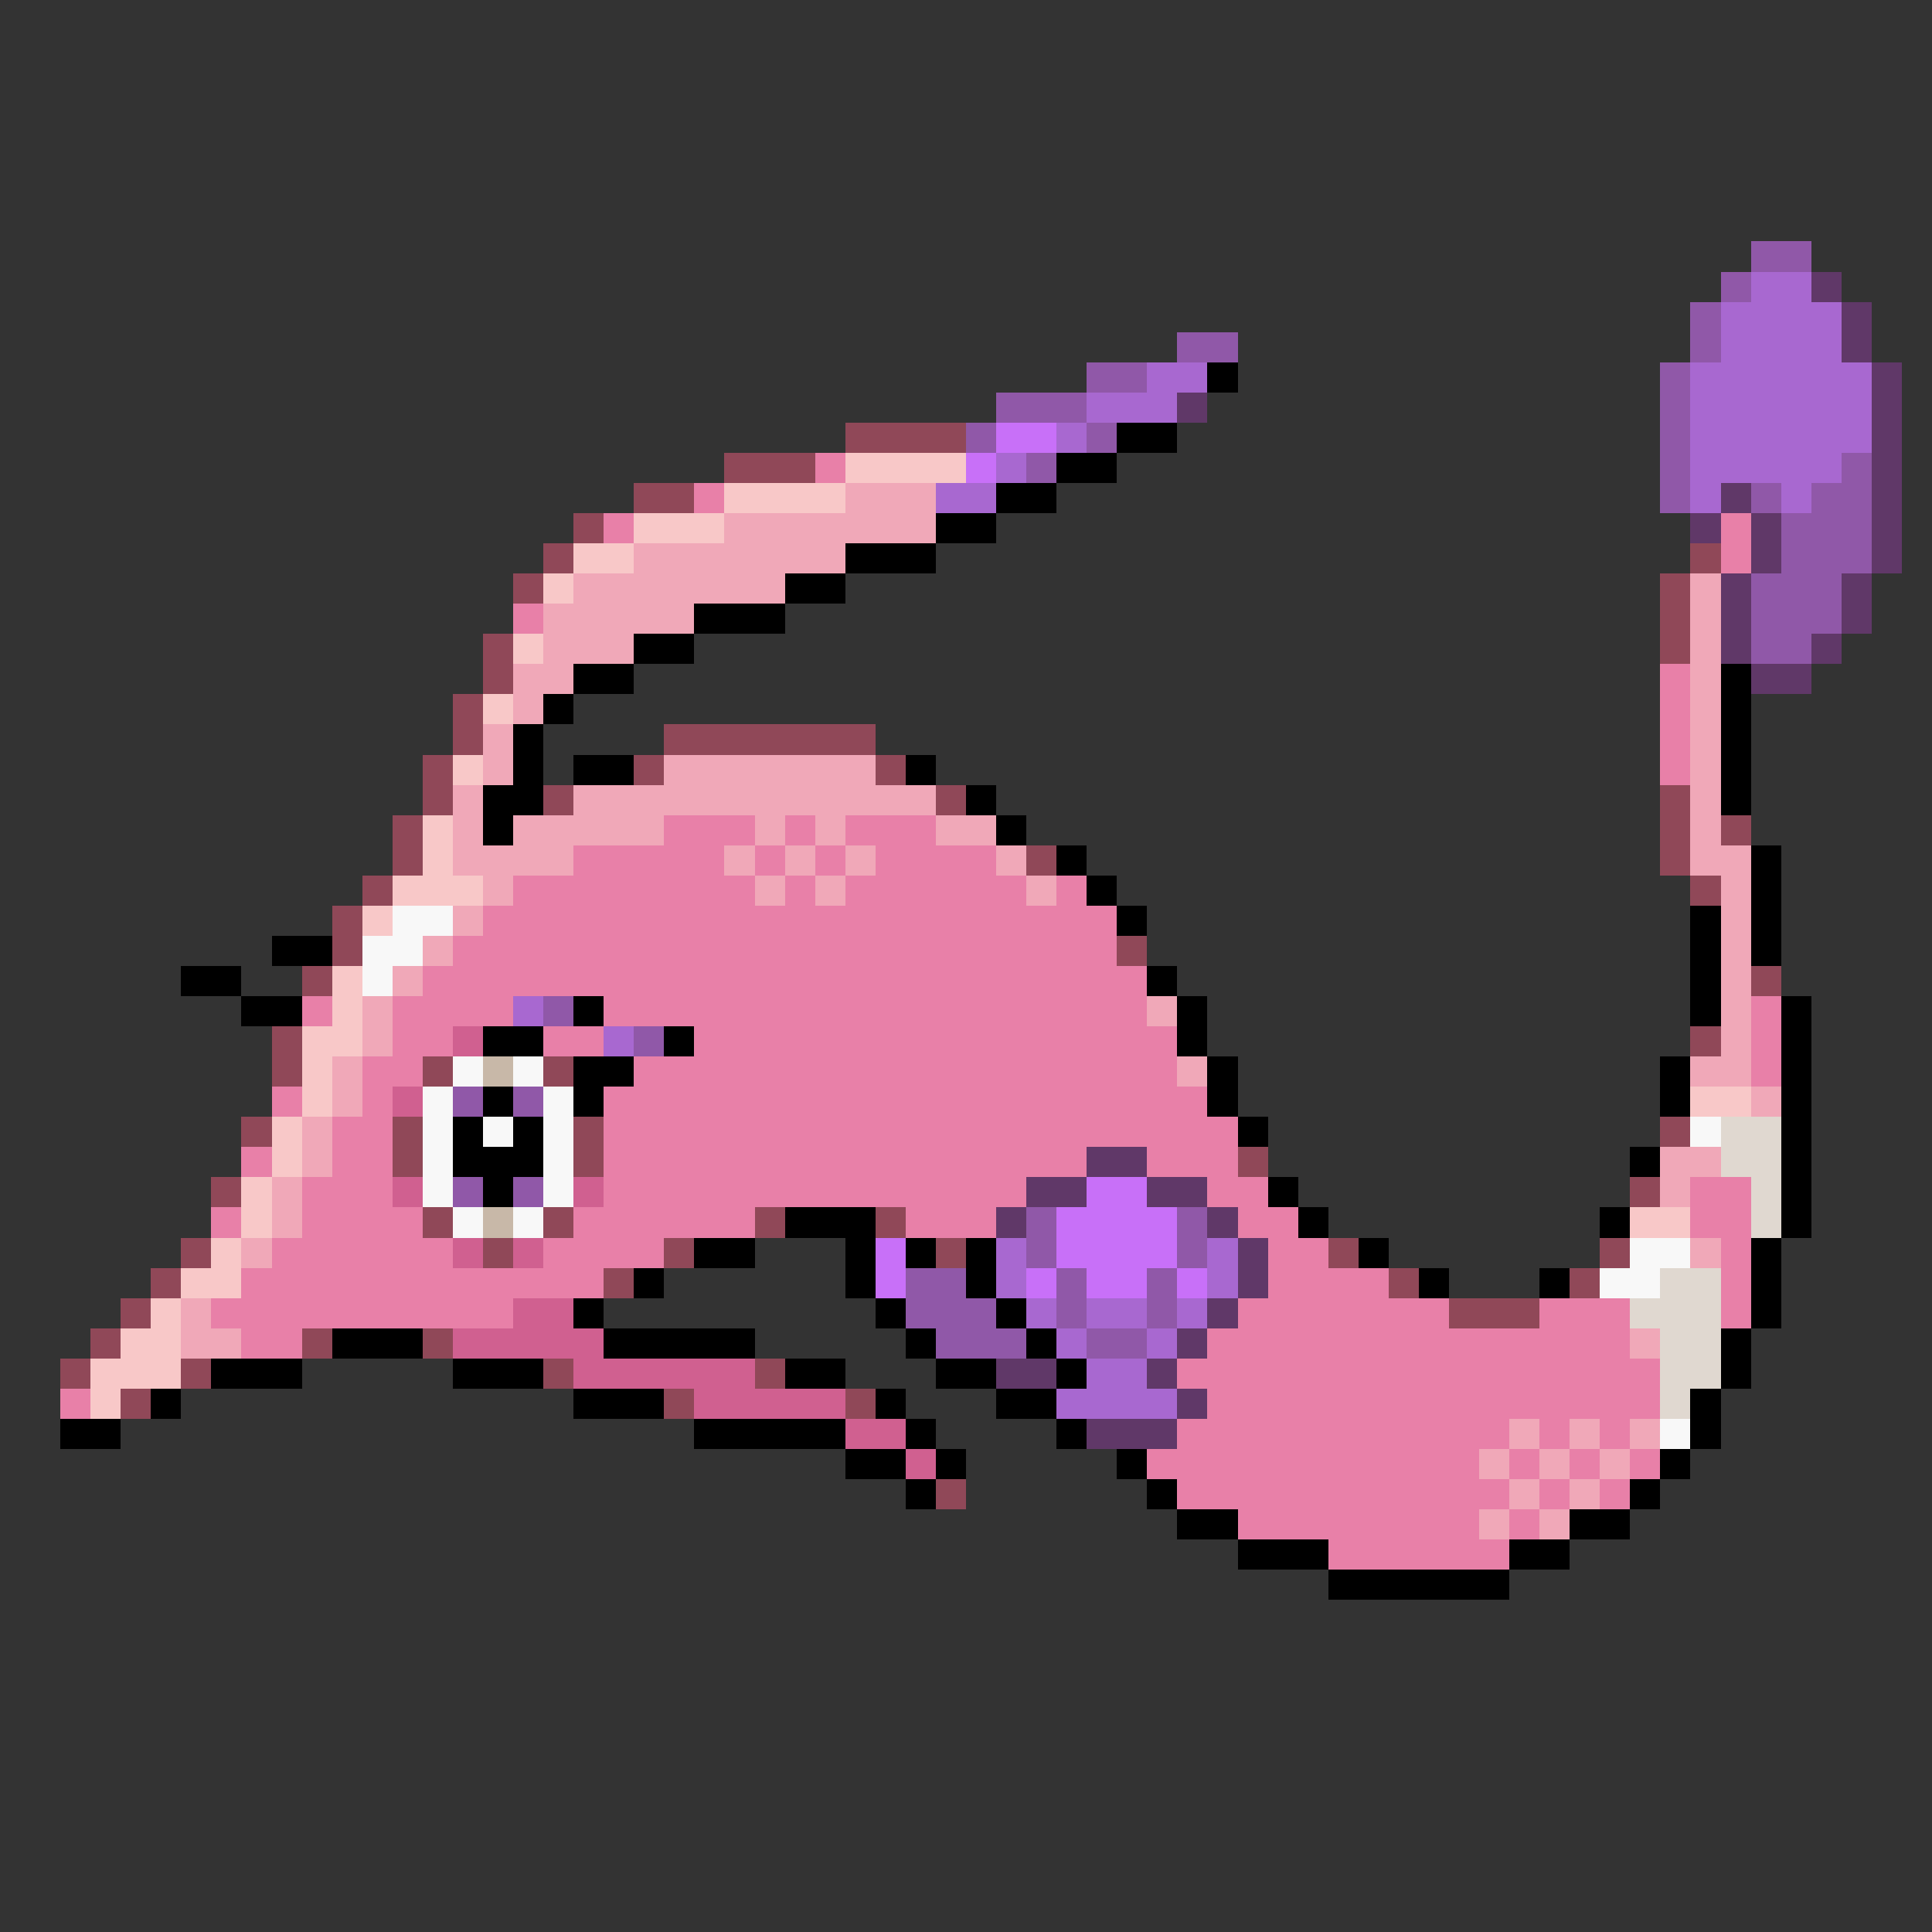 <svg xmlns="http://www.w3.org/2000/svg" viewBox="0 -0.5 64 64" shape-rendering="crispEdges">
<rect x="0" y="-0.5" width="64" height="64" fill="#333333" stroke="none"/>
<path stroke="#9058a8" d="M58 8h2M57 9h1M56 10h1M39 11h2M56 11h1M36 12h2M55 12h1M33 13h3M55 13h1M32 14h1M36 14h1M55 14h1M34 15h1M55 15h1M61 15h1M55 16h1M58 16h1M60 16h2M59 17h3M59 18h3M58 19h3M58 20h3M58 21h2M18 33h1M21 34h1M15 36h1M17 36h1M15 39h1M17 39h1M34 40h1M39 40h1M34 41h1M39 41h1M30 42h2M35 42h1M38 42h1M30 43h3M35 43h1M38 43h1M31 44h3M36 44h2" />
<path stroke="#a868d0" d="M58 9h2M57 10h4M57 11h4M38 12h2M56 12h6M36 13h3M56 13h6M35 14h1M56 14h6M33 15h1M56 15h5M31 16h2M56 16h1M59 16h1M17 33h1M20 34h1M33 41h1M40 41h1M33 42h1M40 42h1M34 43h1M36 43h2M39 43h1M35 44h1M38 44h1M36 45h2M35 46h4" />
<path stroke="#603868" d="M60 9h1M61 10h1M61 11h1M62 12h1M39 13h1M62 13h1M62 14h1M62 15h1M57 16h1M62 16h1M56 17h1M58 17h1M62 17h1M58 18h1M62 18h1M57 19h1M61 19h1M57 20h1M61 20h1M57 21h1M60 21h1M58 22h2M36 38h2M34 39h2M38 39h2M33 40h1M40 40h1M41 41h1M41 42h1M40 43h1M39 44h1M33 45h2M38 45h1M39 46h1M36 47h3" />
<path stroke="#000000" d="M40 12h1M37 14h2M35 15h2M33 16h2M31 17h2M28 18h3M26 19h2M23 20h3M21 21h2M19 22h2M57 22h1M18 23h1M57 23h1M17 24h1M57 24h1M17 25h1M19 25h2M30 25h1M57 25h1M16 26h2M32 26h1M57 26h1M16 27h1M33 27h1M35 28h1M58 28h1M36 29h1M58 29h1M37 30h1M56 30h1M58 30h1M9 31h2M56 31h1M58 31h1M6 32h2M38 32h1M56 32h1M8 33h2M19 33h1M39 33h1M56 33h1M59 33h1M16 34h2M22 34h1M39 34h1M59 34h1M19 35h2M40 35h1M55 35h1M59 35h1M16 36h1M19 36h1M40 36h1M55 36h1M59 36h1M15 37h1M17 37h1M41 37h1M59 37h1M15 38h3M54 38h1M59 38h1M16 39h1M42 39h1M59 39h1M26 40h3M43 40h1M53 40h1M59 40h1M23 41h2M28 41h1M30 41h1M32 41h1M45 41h1M58 41h1M21 42h1M28 42h1M32 42h1M47 42h1M51 42h1M58 42h1M19 43h1M29 43h1M33 43h1M58 43h1M11 44h3M20 44h5M30 44h1M34 44h1M57 44h1M7 45h3M15 45h3M26 45h2M31 45h2M35 45h1M57 45h1M5 46h1M19 46h3M29 46h1M33 46h2M56 46h1M2 47h2M23 47h5M30 47h1M35 47h1M56 47h1M28 48h2M31 48h1M37 48h1M55 48h1M30 49h1M38 49h1M54 49h1M39 50h2M52 50h2M41 51h3M50 51h2M44 52h6" />
<path stroke="#904858" d="M28 14h4M24 15h3M21 16h2M19 17h1M18 18h1M56 18h1M17 19h1M55 19h1M55 20h1M16 21h1M55 21h1M16 22h1M15 23h1M15 24h1M22 24h7M14 25h1M21 25h1M29 25h1M14 26h1M18 26h1M31 26h1M55 26h1M13 27h1M55 27h1M57 27h1M13 28h1M34 28h1M55 28h1M12 29h1M56 29h1M11 30h1M11 31h1M37 31h1M10 32h1M58 32h1M9 34h1M56 34h1M9 35h1M14 35h1M18 35h1M8 37h1M13 37h1M19 37h1M55 37h1M13 38h1M19 38h1M41 38h1M7 39h1M54 39h1M14 40h1M18 40h1M25 40h1M29 40h1M6 41h1M16 41h1M22 41h1M31 41h1M44 41h1M53 41h1M5 42h1M20 42h1M46 42h1M52 42h1M4 43h1M48 43h3M3 44h1M10 44h1M14 44h1M2 45h1M6 45h1M18 45h1M25 45h1M4 46h1M22 46h1M28 46h1M31 49h1" />
<path stroke="#c870f8" d="M33 14h2M32 15h1M36 39h2M35 40h4M29 41h1M35 41h4M29 42h1M34 42h1M36 42h2M39 42h1" />
<path stroke="#e880a8" d="M27 15h1M23 16h1M20 17h1M57 17h1M57 18h1M17 20h1M55 22h1M55 23h1M55 24h1M55 25h1M22 27h3M26 27h1M28 27h3M19 28h5M25 28h1M27 28h1M29 28h4M17 29h8M26 29h1M28 29h6M35 29h1M16 30h21M15 31h22M14 32h24M10 33h1M13 33h4M20 33h18M58 33h1M13 34h2M18 34h2M23 34h16M58 34h1M12 35h2M21 35h18M58 35h1M9 36h1M12 36h1M20 36h20M11 37h2M20 37h21M8 38h1M11 38h2M20 38h16M38 38h3M10 39h3M20 39h14M40 39h2M56 39h2M7 40h1M10 40h4M19 40h6M30 40h3M41 40h2M56 40h2M9 41h6M18 41h4M42 41h2M57 41h1M8 42h12M42 42h4M57 42h1M7 43h10M41 43h7M51 43h3M57 43h1M8 44h2M40 44h14M39 45h16M2 46h1M40 46h15M39 47h11M51 47h1M53 47h1M38 48h11M50 48h1M52 48h1M54 48h1M39 49h11M51 49h1M53 49h1M41 50h8M50 50h1M44 51h6" />
<path stroke="#f8c8c8" d="M28 15h4M24 16h4M21 17h3M19 18h2M18 19h1M17 21h1M16 23h1M15 25h1M14 27h1M14 28h1M13 29h3M12 30h1M11 32h1M11 33h1M10 34h2M10 35h1M10 36h1M56 36h2M9 37h1M9 38h1M8 39h1M8 40h1M54 40h2M7 41h1M6 42h2M5 43h1M4 44h2M3 45h3M3 46h1" />
<path stroke="#f0a8b8" d="M28 16h3M24 17h7M21 18h7M19 19h7M56 19h1M18 20h5M56 20h1M18 21h3M56 21h1M17 22h2M56 22h1M17 23h1M56 23h1M16 24h1M56 24h1M16 25h1M22 25h7M56 25h1M15 26h1M19 26h12M56 26h1M15 27h1M17 27h5M25 27h1M27 27h1M31 27h2M56 27h1M15 28h4M24 28h1M26 28h1M28 28h1M33 28h1M56 28h2M16 29h1M25 29h1M27 29h1M34 29h1M57 29h1M15 30h1M57 30h1M14 31h1M57 31h1M13 32h1M57 32h1M12 33h1M38 33h1M57 33h1M12 34h1M57 34h1M11 35h1M39 35h1M56 35h2M11 36h1M58 36h1M10 37h1M10 38h1M55 38h2M9 39h1M55 39h1M9 40h1M8 41h1M56 41h1M6 43h1M6 44h2M54 44h1M50 47h1M52 47h1M54 47h1M49 48h1M51 48h1M53 48h1M50 49h1M52 49h1M49 50h1M51 50h1" />
<path stroke="#f8f8f8" d="M13 30h2M12 31h2M12 32h1M15 35h1M17 35h1M14 36h1M18 36h1M14 37h1M16 37h1M18 37h1M56 37h1M14 38h1M18 38h1M14 39h1M18 39h1M15 40h1M17 40h1M54 41h2M53 42h2M55 47h1" />
<path stroke="#d06090" d="M15 34h1M13 36h1M13 39h1M19 39h1M15 41h1M17 41h1M17 43h2M15 44h5M19 45h6M23 46h5M28 47h2M30 48h1" />
<path stroke="#c8b8a8" d="M16 35h1M16 40h1" />
<path stroke="#e0d8d0" d="M57 37h2M57 38h2M58 39h1M58 40h1M55 42h2M54 43h3M55 44h2M55 45h2M55 46h1" />
</svg>
